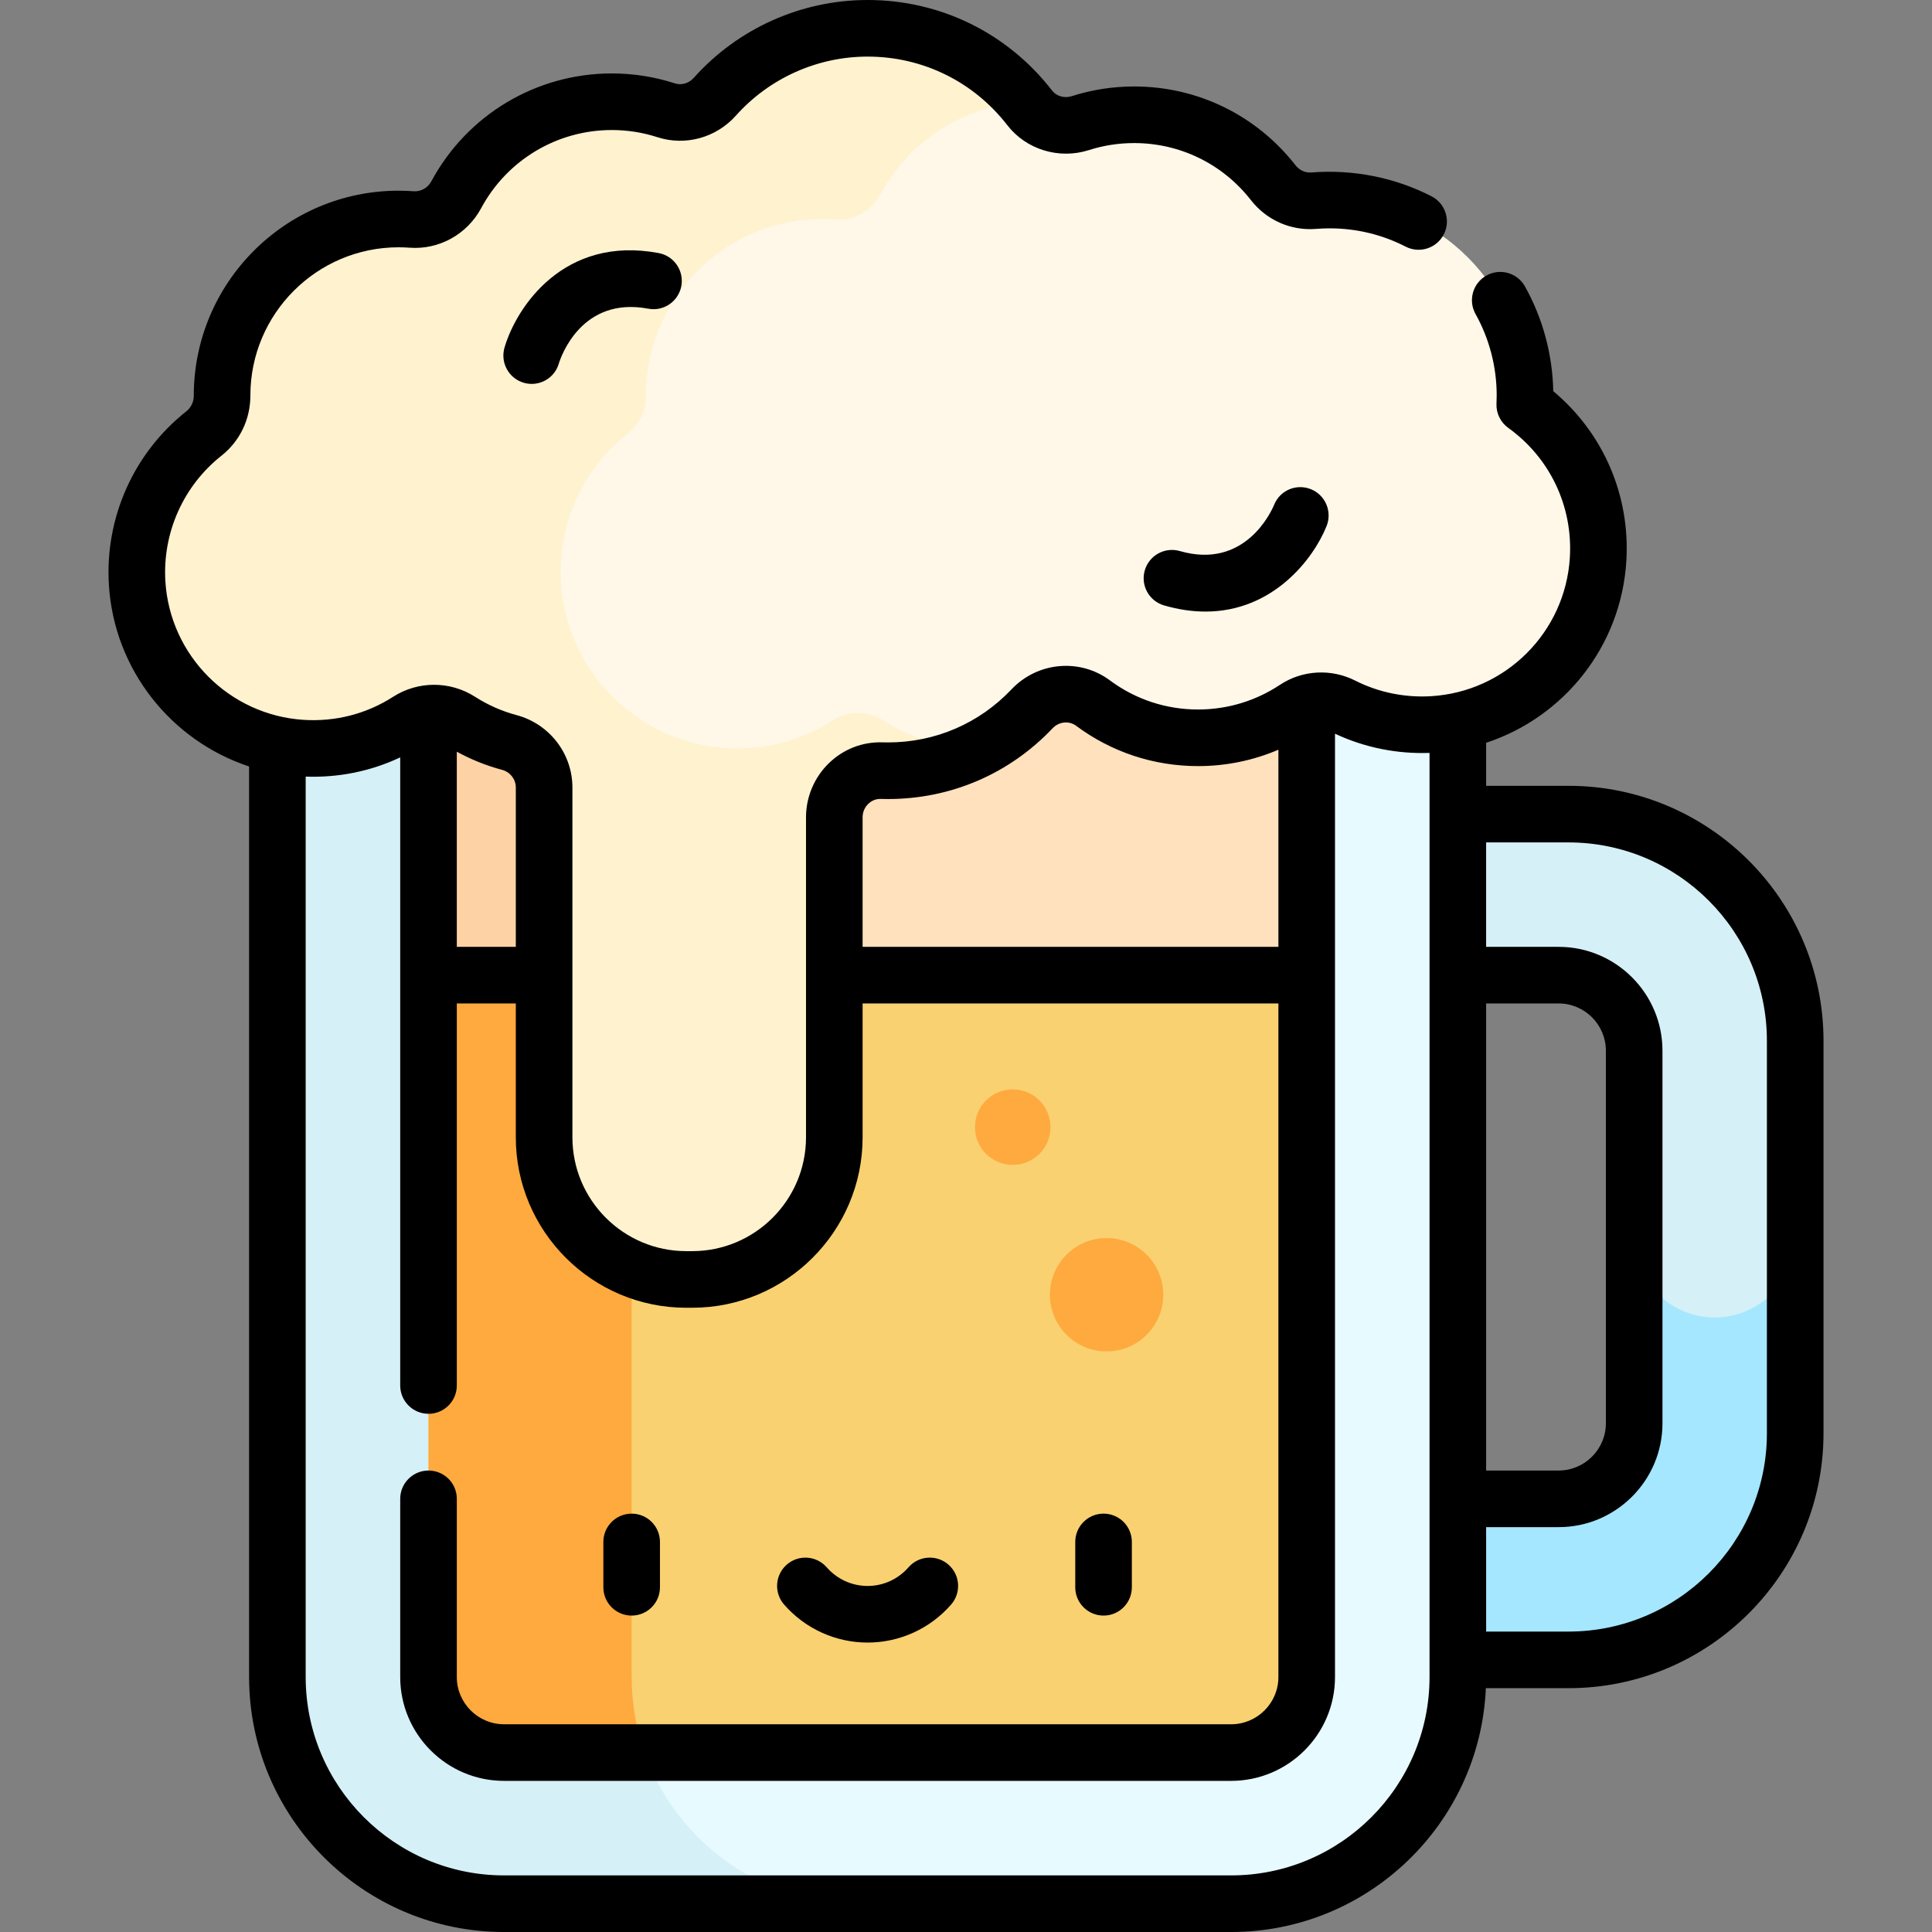 <svg id="Capa_1" enable-background="new 0 0 512 512" height="512" viewBox="0 0 512 512" width="512" xmlns="http://www.w3.org/2000/svg"><rect x="0" y="0" width="512" height="512" fill="#808080" stroke="none"/><g><g><path d="m415.672 215.748h-65.456v42.676h62.83c11.06 0 20.025 8.966 20.025 20.025v98.732c0 11.06-8.966 20.025-20.025 20.025h-62.83v42.676h65.456c33.042 0 60.076-27.034 60.076-60.076v-103.982c0-33.042-27.034-60.076-60.076-60.076z" fill="#d5f0f7"/></g><g><path d="m454.41 349.154c-11.785 0-21.338-9.553-21.338-21.338v49.366c0 11.06-8.966 20.025-20.025 20.025h-62.83v42.676h65.456c33.042 0 60.076-27.034 60.076-60.076v-51.991c-.001 11.784-9.554 21.338-21.339 21.338z" fill="#a5e7ff"/></g><g><path d="m326.264 504.5h-192.678c-33.179 0-60.076-26.897-60.076-60.076v-309.375h312.83v309.375c0 33.179-26.897 60.076-60.076 60.076z" fill="#e7faff"/></g><g><path d="m167.397 444.424v-309.375h-93.887v309.375c0 33.179 26.897 60.076 60.076 60.076h93.888c-33.18 0-60.077-26.897-60.077-60.076z" fill="#d5f0f7"/></g><g><path d="m113.56 135.049h232.729v123.376h-232.729z" fill="#ffe1bd"/></g><g><path d="m113.56 135.049h53.837v123.375h-53.837z" fill="#fdd3a6"/></g><g><path d="m133.586 464.45c-11.042 0-20.025-8.983-20.025-20.025v-186h232.729v186c0 11.042-8.983 20.025-20.025 20.025z" fill="#f9d171"/></g><g><path d="m167.397 258.424h-53.837v186c0 11.042 8.984 20.025 20.025 20.025h37.244c-2.215-6.265-3.432-13.002-3.432-20.026z" fill="#ffaa3e"/></g><g><circle cx="293.259" cy="343.12" fill="#ffaa3e" r="15.019"/></g><g><circle cx="268.387" cy="298.702" fill="#ffaa3e" r="10.013"/></g><g><path d="m404.076 107.298c.039-.825.063-1.654.063-2.489 0-28.605-23.189-51.793-51.793-51.793-1.407 0-2.799.058-4.177.17-4.172.339-8.173-1.466-10.749-4.764-8.558-10.958-21.886-18.006-36.867-18.006-4.968 0-9.753.777-14.244 2.214-4.89 1.565-10.291.011-13.435-4.049-9.932-12.824-25.474-21.081-42.949-21.081-16.106 0-30.566 7.018-40.508 18.158-3.226 3.614-8.274 5.062-12.883 3.569-4.539-1.47-9.382-2.266-14.411-2.266-17.828 0-33.323 9.977-41.214 24.651-2.308 4.292-6.93 6.917-11.79 6.555-1.155-.086-2.322-.13-3.499-.13-25.831 0-46.771 20.94-46.771 46.771v.066c.006 3.917-1.755 7.588-4.827 10.019-11.54 9.13-18.674 23.581-17.682 39.653 1.439 23.302 20.277 42.196 43.574 43.703 10.471.677 20.255-2.1 28.339-7.296 4.159-2.674 9.438-2.649 13.601.02 3.998 2.564 8.412 4.535 13.118 5.791 5.425 1.447 9.222 6.324 9.222 11.938v92.695c0 20.717 16.951 37.668 37.668 37.668h1.569c20.717 0 37.668-16.951 37.668-37.668v-84.827c0-6.904 5.662-12.56 12.563-12.343.551.017 1.104.026 1.659.026 15.046 0 28.611-6.313 38.206-16.432 4.238-4.469 11.188-5.168 16.131-1.496 7.778 5.778 17.409 9.199 27.844 9.199 9.55 0 18.428-2.866 25.829-7.781 3.708-2.463 8.446-2.7 12.418-.689 7.112 3.601 15.265 5.441 23.892 4.935 23.452-1.375 42.46-20.348 43.872-43.797 1.014-16.839-6.896-31.887-19.437-40.894z" fill="#fff8e9"/></g><g><path d="m247.305 196.764c-4.706-1.256-9.12-3.227-13.118-5.791-4.162-2.669-9.441-2.693-13.6-.02-8.083 5.196-17.868 7.973-28.339 7.296-23.298-1.507-42.135-20.401-43.574-43.703-.993-16.073 6.142-30.523 17.682-39.653 3.072-2.431 4.833-6.101 4.827-10.019 0-.022 0-.044 0-.066 0-25.831 20.94-46.771 46.771-46.771 1.177 0 2.344.044 3.499.13 4.86.362 9.482-2.263 11.79-6.555 7.469-13.89 21.753-23.566 38.379-24.56-9.961-11.94-24.932-19.552-41.697-19.552-16.106 0-30.566 7.018-40.508 18.158-3.226 3.614-8.274 5.062-12.883 3.569-4.539-1.47-9.382-2.266-14.411-2.266-17.828 0-33.323 9.977-41.214 24.651-2.308 4.292-6.93 6.917-11.79 6.555-1.155-.086-2.322-.13-3.499-.13-25.831 0-46.771 20.94-46.771 46.771v.066c.006 3.917-1.755 7.588-4.827 10.019-11.54 9.13-18.674 23.581-17.682 39.653 1.439 23.302 20.277 42.196 43.574 43.703 10.471.677 20.255-2.1 28.339-7.296 4.159-2.674 9.438-2.649 13.6.02 3.998 2.564 8.412 4.535 13.118 5.791 5.425 1.447 9.222 6.324 9.222 11.938v92.695c0 20.717 16.95 37.668 37.668 37.668h1.57c20.717 0 37.668-16.951 37.668-37.668v-84.827c0-6.904 5.662-12.56 12.563-12.343.551.017 1.104.026 1.659.026 6.485 0 12.691-1.178 18.426-3.323-1.613-1.979-3.836-3.47-6.442-4.166z" fill="#fff2cf"/></g><g><path d="m167.397 428.146c4.142 0 7.5-3.357 7.5-7.5v-12.016c0-4.143-3.358-7.5-7.5-7.5s-7.5 3.357-7.5 7.5v12.016c0 4.142 3.358 7.5 7.5 7.5z"/><path d="m292.453 428.146c4.143 0 7.5-3.357 7.5-7.5v-12.016c0-4.143-3.357-7.5-7.5-7.5s-7.5 3.357-7.5 7.5v12.016c0 4.142 3.357 7.5 7.5 7.5z"/><path d="m229.925 435.297c8.487 0 16.556-3.675 22.14-10.083 2.721-3.123 2.395-7.86-.728-10.581-3.124-2.722-7.86-2.396-10.582.728-2.733 3.137-6.681 4.937-10.83 4.937s-8.096-1.8-10.83-4.937c-2.722-3.124-7.458-3.448-10.582-.728-3.123 2.721-3.448 7.458-.728 10.581 5.584 6.408 13.653 10.083 22.14 10.083z"/><path d="m415.672 208.248h-21.831v-11.4c20.644-6.792 35.799-25.612 37.159-48.206 1.048-17.406-6.141-33.935-19.372-44.977-.188-9.729-2.771-19.306-7.501-27.763-2.022-3.615-6.593-4.905-10.207-2.885-3.615 2.021-4.906 6.592-2.885 10.207 3.666 6.555 5.604 14.019 5.604 21.583 0 .716-.021 1.427-.054 2.135-.12 2.538 1.053 4.964 3.116 6.446 11.04 7.929 17.144 20.771 16.326 34.352-1.192 19.796-17.023 35.6-36.825 36.761-6.966.408-13.911-1.021-20.065-4.139-6.388-3.234-14.035-2.8-19.954 1.133-6.431 4.271-13.928 6.529-21.68 6.529-8.492 0-16.573-2.669-23.371-7.72-7.962-5.915-19.16-4.905-26.046 2.355-8.616 9.087-20.252 14.092-32.764 14.092-.479 0-.957-.008-1.422-.021-5.337-.176-10.388 1.795-14.24 5.527-3.851 3.731-6.059 8.948-6.059 14.312v84.828c0 16.635-13.533 30.168-30.167 30.168h-1.57c-16.634 0-30.167-13.533-30.167-30.168v-92.695c0-8.973-6.082-16.862-14.789-19.185-3.894-1.04-7.596-2.674-11.003-4.858-6.607-4.237-15.127-4.242-21.704-.016-7.083 4.554-15.313 6.671-23.799 6.121-19.637-1.271-35.36-17.04-36.573-36.681-.795-12.872 4.756-25.324 14.851-33.311 4.885-3.866 7.682-9.666 7.672-15.966 0-21.654 17.617-39.271 39.271-39.271.989 0 1.977.036 2.942.109 7.779.581 15.216-3.536 18.951-10.483 6.867-12.77 20.128-20.702 34.608-20.702 4.136 0 8.208.64 12.1 1.9 7.394 2.396 15.555.154 20.79-5.71 8.876-9.944 21.602-15.649 34.911-15.649 14.581 0 28.074 6.624 37.018 18.173 5.022 6.483 13.721 9.137 21.652 6.599 3.848-1.231 7.871-1.856 11.957-1.856 12.168 0 23.451 5.512 30.956 15.122 4.15 5.314 10.602 8.166 17.265 7.623 1.187-.096 2.388-.145 3.572-.145 7.112 0 13.9 1.632 20.178 4.851 3.681 1.889 8.205.435 10.096-3.252 1.89-3.686.434-8.206-3.252-10.096-9.699-4.973-20.799-7.191-31.808-6.31-1.622.137-3.195-.581-4.229-1.904-10.367-13.275-25.96-20.89-42.778-20.89-5.641 0-11.202.865-16.529 2.57-1.946.626-4.044.02-5.221-1.498-11.806-15.244-29.621-23.987-48.877-23.987-17.579 0-34.383 7.532-46.103 20.664-1.28 1.433-3.231 1.991-4.976 1.429-5.388-1.746-11.015-2.631-16.723-2.631-20.01 0-38.333 10.958-47.819 28.599-.919 1.709-2.777 2.762-4.621 2.629-1.332-.101-2.698-.151-4.062-.151-29.925 0-54.271 24.346-54.271 54.348.002 1.624-.72 3.128-1.98 4.126-13.943 11.031-21.612 28.227-20.514 45.997 1.389 22.5 16.554 41.313 37.154 48.111v241.304c0 37.262 30.314 67.576 67.576 67.576h192.679c36.269 0 65.946-28.724 67.501-64.617h21.906c37.262 0 67.576-30.314 67.576-67.575v-103.985c0-37.262-30.315-67.576-67.576-67.576zm-21.831 57.676h19.206c6.906 0 12.525 5.619 12.525 12.525v98.732c0 6.906-5.619 12.525-12.525 12.525h-19.206zm-163.743-52.892c.528-.511 1.671-1.377 3.34-1.308.626.019 1.254.028 1.885.028 16.669 0 32.171-6.666 43.647-18.771 1.666-1.757 4.338-2.033 6.217-.636 9.403 6.986 20.578 10.679 32.316 10.679 7.383 0 14.601-1.484 21.287-4.341v52.239h-110.19v-34.352c0-1.346.532-2.602 1.498-3.538zm-97.058-9.02c2.152.573 3.656 2.503 3.656 4.691v42.221h-15.636v-51.714c3.789 2.072 7.802 3.686 11.98 4.802zm193.224 292.988h-192.678c-28.991 0-52.576-23.586-52.576-52.576v-238.618c8.745.319 17.266-1.422 25.051-5.089v166.453c0 4.143 3.358 7.5 7.5 7.5s7.5-3.357 7.5-7.5v-101.246h15.635v35.475c0 24.905 20.262 45.168 45.167 45.168h1.57c24.905 0 45.167-20.263 45.167-45.168v-35.475h110.19v178.5c0 6.906-5.619 12.525-12.525 12.525h-192.679c-6.907 0-12.525-5.619-12.525-12.525v-47.217c0-4.143-3.358-7.5-7.5-7.5s-7.5 3.357-7.5 7.5v47.217c0 15.178 12.348 27.525 27.525 27.525h192.679c15.178 0 27.525-12.348 27.525-27.525v-249.985c7.781 3.654 16.38 5.399 25.051 5.089v244.895c0 28.991-23.586 52.577-52.577 52.577zm141.984-117.192c0 28.99-23.586 52.575-52.576 52.575h-21.831v-27.676h19.206c15.178 0 27.525-12.348 27.525-27.525v-98.732c0-15.178-12.348-27.525-27.525-27.525h-19.206v-27.676h21.831c28.99 0 52.576 23.586 52.576 52.576z"/><path d="m174.571 67.067c-25.13-4.736-37.719 14.302-40.867 25.03-1.166 3.975 1.104 8.165 5.079 9.331.709.208 1.424.308 2.127.308 3.237 0 6.216-2.104 7.174-5.369.567-1.841 6.052-17.89 23.708-14.56 4.071.77 7.992-1.91 8.76-5.98s-1.911-7.992-5.981-8.76z"/><path d="m337.649 133.792c-.739 1.778-7.722 17.229-24.985 12.241-3.973-1.147-8.137 1.143-9.288 5.122-1.15 3.979 1.143 8.138 5.122 9.288 3.914 1.132 7.566 1.632 10.962 1.632 17.911 0 28.607-13.939 32.099-22.666 1.538-3.847-.323-8.233-4.169-9.772-3.846-1.538-8.203.309-9.741 4.155z"/></g></g></svg>